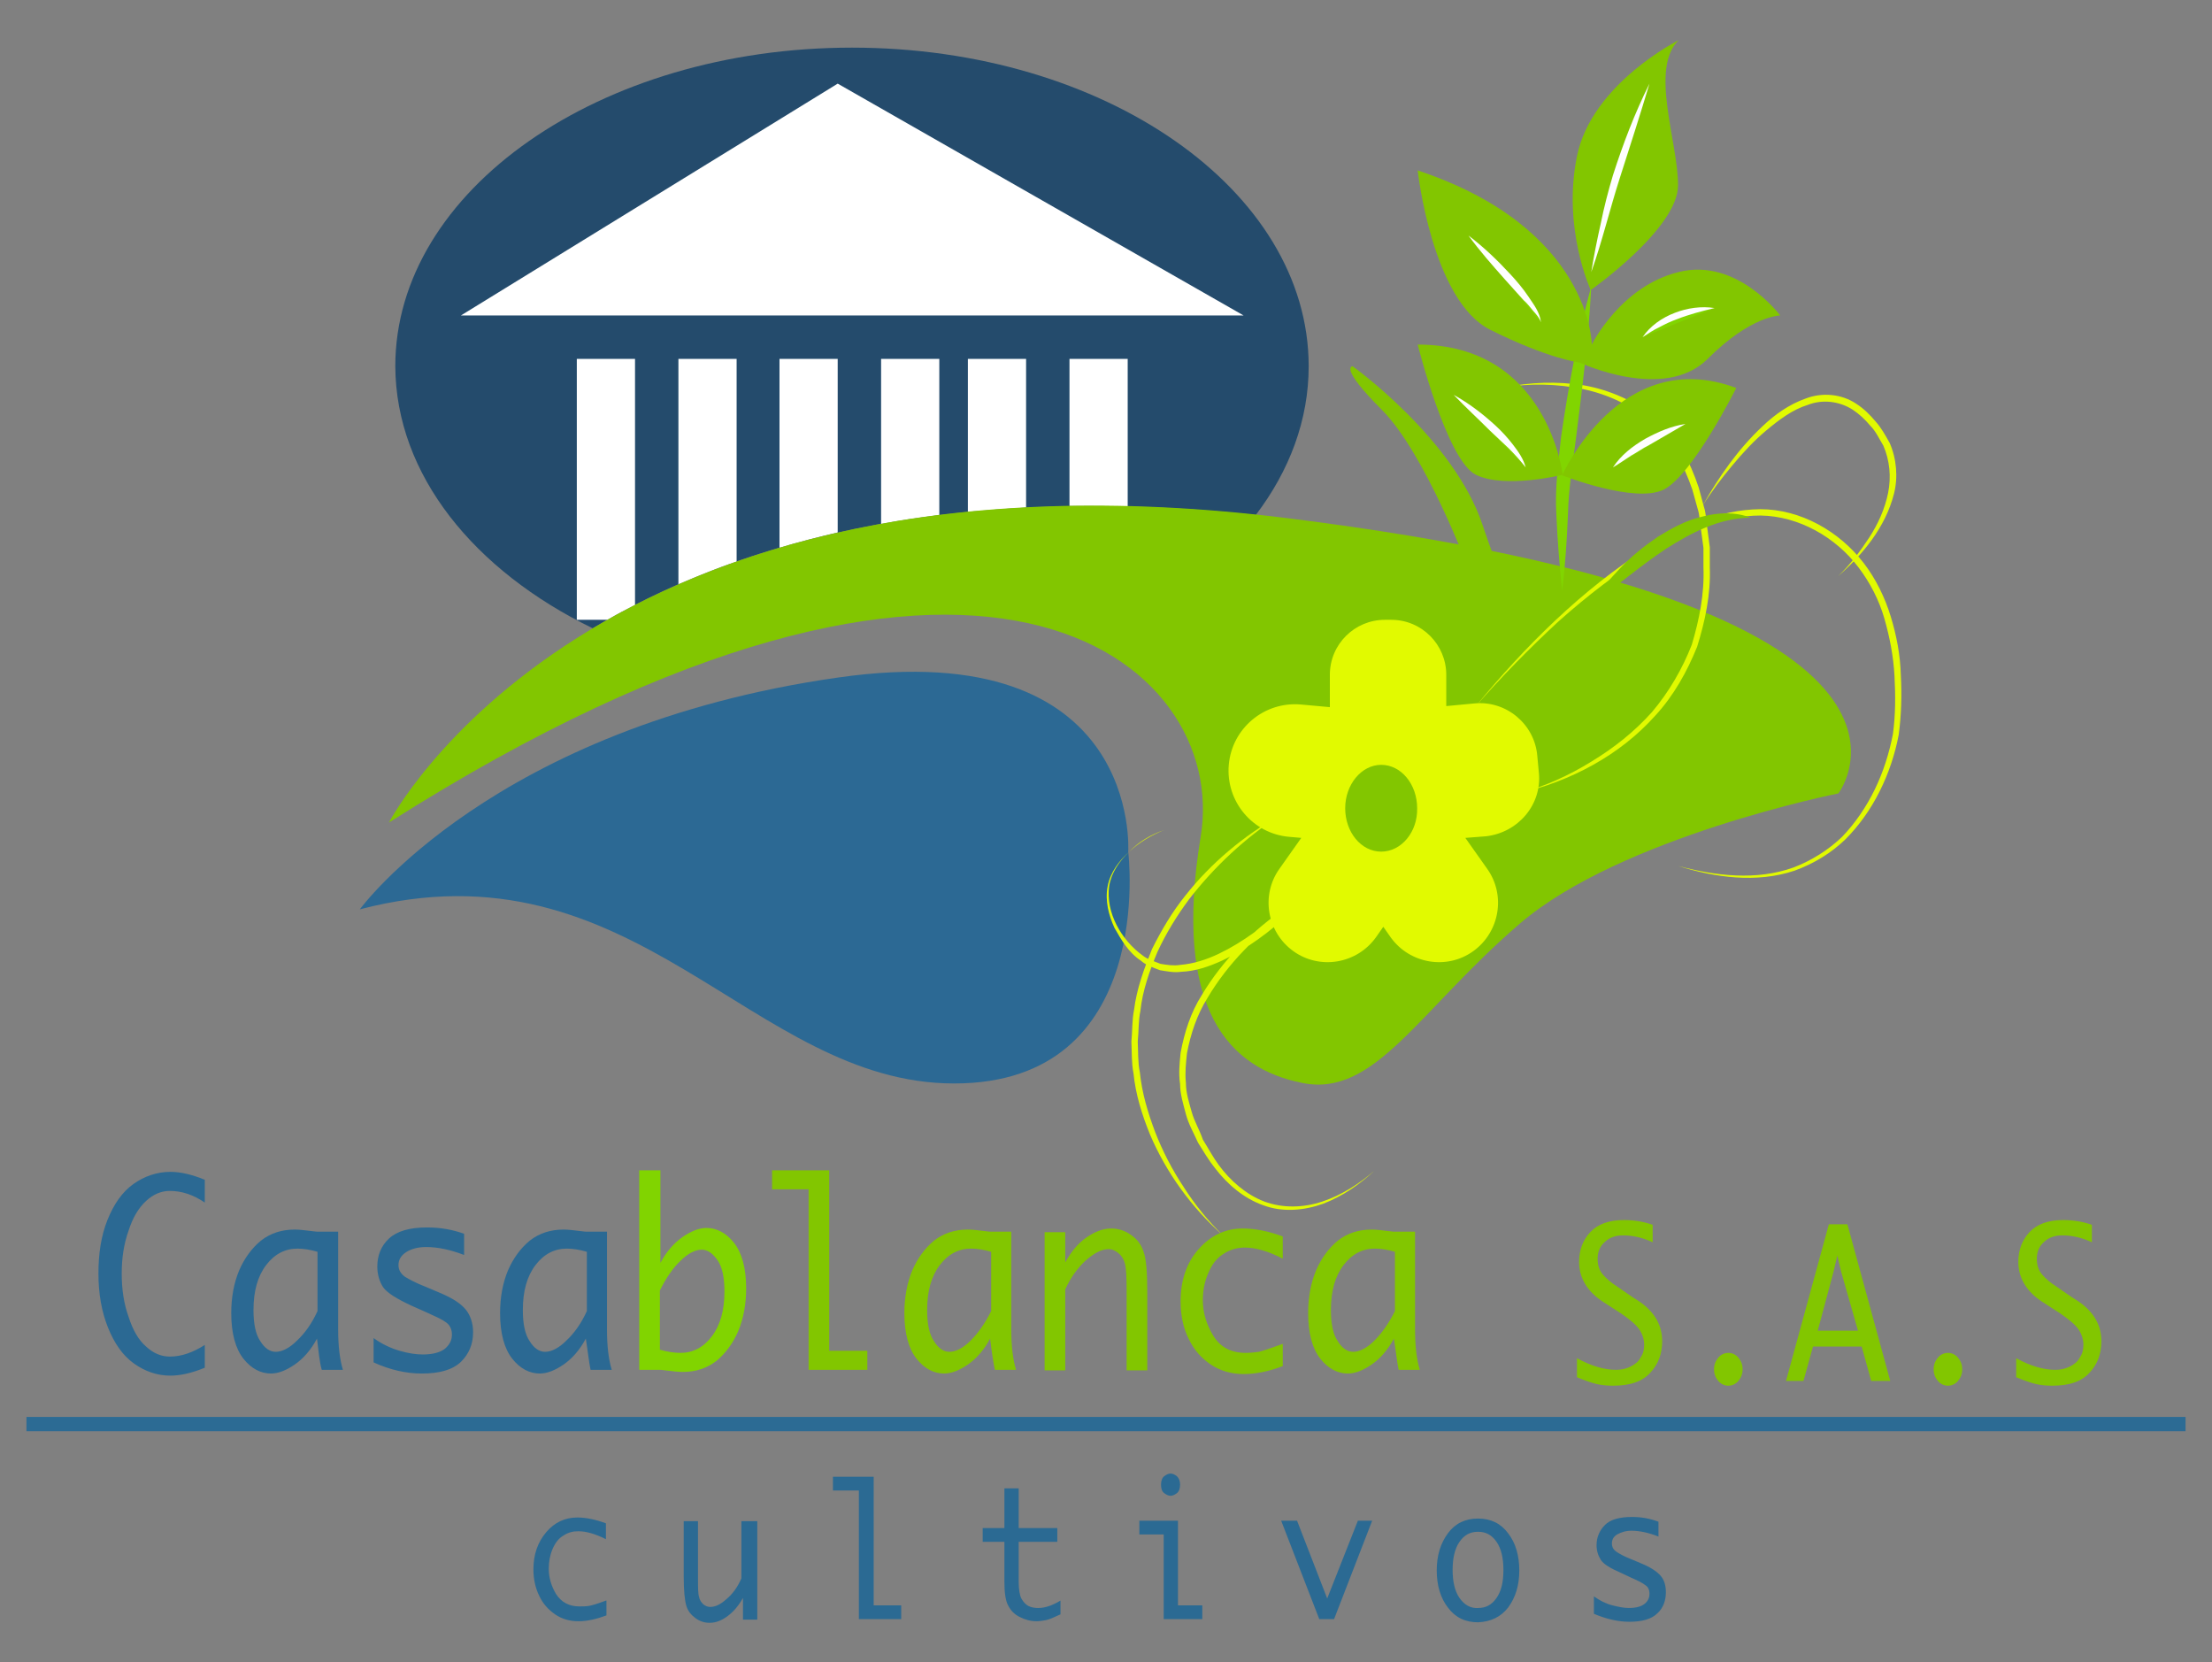 <?xml version="1.0" encoding="utf-8"?>
<!-- Generator: Adobe Illustrator 21.0.0, SVG Export Plug-In . SVG Version: 6.00 Build 0)  -->
<svg version="1.1" id="Capa_1" xmlns="http://www.w3.org/2000/svg" xmlns:xlink="http://www.w3.org/1999/xlink" x="0px" y="0px"
	 viewBox="0 0 418 314" style="enable-background:new 0 0 418 314;" xml:space="preserve">
<rect x="0" y="0" width="418" height="314" fill="#808080" stroke="none"/>
<style type="text/css">
	.st0{fill:#244B6C;}
	.st1{fill:#FFFFFF;}
	.st2{fill:#2C6994;}
	.st3{fill:#82C600;}
	.st4{fill:#E1FA00;}
	.st5{fill:#2B6993;}
	.st6{fill:#81D400;}
	.st7{fill:#2B6A93;}
	.st8{fill:#2C6B94;}
	.st9{fill:#81D500;}
</style>
<g>
	<path class="st0" d="M112,118.7c25.4-15.2,65.3-27.8,125.3-21.4c6.4-8.4,10-18,10-28.1c0-33.3-38.6-60.2-86.3-60.2
		s-86.3,27-86.3,60.2C74.8,89.7,89.6,107.8,112,118.7z"/>
	<polygon class="st1" points="87.1,59.6 235,59.6 158.3,15.8 	"/>
	<path class="st1" d="M213.1,95.7V67.8h-11v27.8C205.7,95.6,209.4,95.6,213.1,95.7z"/>
	<path class="st1" d="M193.9,95.9V67.8h-11v28.9C186.5,96.4,190.2,96.1,193.9,95.9z"/>
	<path class="st1" d="M177.5,97.3V67.8h-11V99C170.1,98.3,173.7,97.8,177.5,97.3z"/>
	<path class="st1" d="M158.3,100.6V67.8h-11v35.7C150.9,102.4,154.5,101.5,158.3,100.6z"/>
	<path class="st1" d="M139.2,106.1V67.8h-11v42.6C131.7,108.9,135.3,107.4,139.2,106.1z"/>
	<path class="st1" d="M120,114.3V67.8h-11v49.3h5.8C116.5,116.1,118.2,115.2,120,114.3z"/>
	<path class="st2" d="M68,171.8c0,0,25.1-34.5,90.4-43.8c57.5-8.2,54.8,32.9,54.8,32.9s5.5,43.8-32.9,43.8S120,158.2,68,171.8z"/>
	<path class="st3" d="M73.5,155.4c0,0,38.3-73.9,169.8-57.5s104.1,52,104.1,52s-41.1,8.2-60.2,24.6s-27.4,32.9-41.1,30.1
		c-13.7-2.7-24.6-13.7-19.2-46.6C232.3,125.3,185.7,84.2,73.5,155.4z"/>
	<path class="st4" d="M290.8,146l-0.3-3.2c-0.5-6-5.9-10.5-11.9-9.9l-5.3,0.5v-5.9c0-5.7-4.6-10.4-10.4-10.4h-1.2
		c-5.7,0-10.4,4.6-10.4,10.4v6.1l-5.5-0.5c-6.9-0.6-13,4.5-13.6,11.4c-0.6,6.9,4.5,13,11.4,13.6l2.3,0.2l-4.1,5.8
		c-3.6,5-2.4,12,2.6,15.6c5,3.6,12,2.4,15.6-2.6l1.4-2l1.4,2c3.6,5,10.6,6.2,15.6,2.6c5-3.6,6.2-10.6,2.6-15.6l-4.1-5.8l3.9-0.3
		C286.9,157.3,291.4,152,290.8,146z M261,160.9c-3.8,0-6.8-3.7-6.8-8.2c0-4.5,3.1-8.2,6.8-8.2c3.8,0,6.8,3.7,6.8,8.2
		C267.9,157.2,264.8,160.9,261,160.9z"/>
	<path class="st4" d="M220,156.8c-2.4,1-4.7,2.3-6.6,4.1c-1.9,1.8-3.4,4-3.8,6.5c-0.7,5,2.3,10.2,6.3,13.1c1,0.8,2.2,1.1,3.4,1.6
		c1.2,0.2,2.5,0.4,3.7,0.2c2.5-0.2,5-1,7.3-2.1c4.6-2.2,8.8-5.4,12.6-8.9l0.8,1c-6.2,4.2-11.7,9.8-15.5,16.2
		c-2,3.2-3.2,6.8-3.9,10.5c-0.2,1.9-0.4,3.7-0.2,5.6c0,1.9,0.6,3.7,1.1,5.5c0.5,1.8,1.5,3.4,2.1,5.2c1,1.6,1.9,3.3,3,4.8
		c2.2,3,5.2,5.6,8.6,6.9c3.5,1.3,7.4,1.2,11,0c3.6-1.2,6.9-3.3,9.8-5.8c-2.8,2.6-6,4.8-9.6,6.2c-3.6,1.3-7.7,1.7-11.4,0.3
		c-3.7-1.3-6.8-4-9.1-7c-1.2-1.5-2.2-3.2-3.2-4.8c-0.8-1.8-1.8-3.5-2.3-5.4c-0.5-1.9-1.1-3.8-1.1-5.7c-0.3-2-0.1-3.9,0.1-5.9
		c0.7-3.8,1.9-7.6,4-10.9c4-6.7,9.6-12.2,16-16.6l0.8,1c-3.9,3.6-8.1,6.8-13,9.1c-2.4,1.1-5,2-7.7,2.1c-1.4,0.2-2.7-0.1-4-0.3
		c-1.3-0.5-2.6-0.9-3.6-1.8c-2.3-1.5-3.7-3.9-5-6.2c-1.1-2.4-1.8-5.1-1.3-7.8c0.5-2.7,2.2-4.9,4.1-6.6
		C215.2,159,217.5,157.7,220,156.8z"/>
	<path class="st4" d="M241.9,154c-6.6,4.3-12.4,9.7-17.2,15.9c-2.3,3.1-4.4,6.5-6,10c-1.5,3.6-2.8,7.3-3.2,11.1
		c-0.4,1.9-0.3,3.9-0.5,5.8c0.1,1.9,0,3.9,0.4,5.8c0.4,3.9,1.5,7.6,2.9,11.3c1.4,3.6,3.2,7.1,5.4,10.4c2.1,3.3,4.6,6.4,7.4,9.1
		c-5.9-5.2-10.7-11.8-13.8-19.1c-1.5-3.7-2.7-7.5-3.1-11.5c-0.4-2-0.3-4-0.4-6c0.2-2,0.1-4,0.5-6c0.5-4,1.9-7.8,3.4-11.5
		c1.8-3.6,3.8-7,6.3-10.1C228.8,163.1,235,157.9,241.9,154z"/>
	<path class="st3" d="M277.5,107.5c0,0-8.2-21.9-16.4-30.1c-8.2-8.2-5.5-8.2-5.5-8.2s19.2,13.7,24.6,30.1c5.5,16.4,5.5,11,5.5,11
		L277.5,107.5z"/>
	<path class="st4" d="M278.8,133.5c9.4-11.4,20.1-22.1,32.7-30.1c6.3-3.9,13.4-7.1,21.1-7.2c7.7,0,15,4.2,19.6,10.2
		c2.3,3,4,6.5,5.1,10.1c1.1,3.6,1.8,7.3,1.9,11.1c0.2,3.7,0.1,7.5-0.4,11.2c-0.7,3.7-1.9,7.3-3.6,10.7c-1.7,3.4-3.9,6.5-6.5,9.1
		c-2.7,2.6-6,4.6-9.6,5.9c-7.2,2.4-15,1.3-22-0.9c7.1,1.9,14.8,2.8,21.8,0.3c3.4-1.3,6.6-3.3,9.2-5.8c2.5-2.6,4.6-5.7,6.2-9
		c1.6-3.3,2.7-6.8,3.4-10.4c0.5-3.6,0.5-7.3,0.3-11c-0.2-3.7-0.9-7.3-1.9-10.8c-1-3.5-2.7-6.8-4.9-9.7c-4.3-5.7-11.3-9.7-18.5-9.8
		c-7.3,0-14.3,3.1-20.6,6.8c-6.3,3.8-12.2,8.4-17.7,13.3C288.9,122.6,283.7,127.9,278.8,133.5z"/>
	<path class="st4" d="M287,149.9c4.9-1.3,9.5-3.4,13.7-6c4.3-2.6,8.2-5.7,11.5-9.4c3.2-3.8,5.7-8.1,7.5-12.7
		c1.4-4.7,2.4-9.6,2.2-14.6l0-3.7l-0.5-3.7c-0.2-1.2-0.2-2.5-0.6-3.7l-1-3.6c-1.6-4.6-3.9-9.2-7.6-12.5c-3.6-3.3-8.3-5.5-13.1-6.5
		c-4.9-1-10-1.1-14.9-0.3c4.9-1,10-1.2,15.1-0.4c5,0.9,9.8,3,13.7,6.4c4,3.4,6.4,8.1,8,12.9l1,3.7c0.4,1.2,0.4,2.5,0.6,3.8l0.5,3.8
		l0,3.8c0.2,5.1-0.9,10.2-2.4,15c-1.9,4.7-4.4,9.2-7.9,13C306.1,142.7,296.8,147.6,287,149.9z"/>
	<path class="st4" d="M347.3,108.9c2.3-2.2,4.2-4.7,5.9-7.3c1.7-2.6,3-5.5,3.6-8.5c0.6-3,0.3-6.1-0.9-8.9c-0.8-1.3-1.4-2.7-2.5-3.8
		c-1-1.2-2.1-2.2-3.3-3c-2.5-1.6-5.7-2-8.5-0.9c-2.9,0.9-5.4,2.8-7.8,4.8c-2.4,2-4.5,4.3-6.5,6.7c-2,2.4-3.9,4.9-5.6,7.6
		c3.1-5.5,6.7-10.7,11.4-15.1c2.3-2.2,5-4.1,8.1-5.2c3.1-1.2,6.8-0.9,9.6,1c1.4,0.9,2.6,2.1,3.6,3.3c1.1,1.2,1.9,2.7,2.7,4.1
		c1.3,3,1.6,6.5,0.8,9.6C356.3,99.6,352,104.8,347.3,108.9z"/>
	<path class="st5" d="M107,253.3c-1.4,1.4-2.8,2.1-4,2.1c-1.1,0-2.1-0.7-2.9-2c-0.9-1.3-1.3-3.3-1.3-5.9c0-3.6,0.8-6.4,2.4-8.5
		c1.6-2.1,3.6-3.1,5.9-3.1c1.2,0,2.4,0.2,3.8,0.6v11.2C109.8,250.1,108.5,251.9,107,253.3z M111.6,258.8h4c-0.6-2-0.9-4.5-0.9-7.7
		v-18.4h-3.9c-0.4,0-0.8-0.1-1-0.1c-1.5-0.2-2.6-0.3-3.3-0.3c-2.5,0-4.6,0.7-6.4,2.1c-1.7,1.4-3.1,3.3-4.1,5.6
		c-1,2.4-1.5,5.1-1.5,8.1c0,3.8,0.8,6.7,2.3,8.6c1.5,1.9,3.3,2.8,5.2,2.8c1.4,0,2.9-0.6,4.5-1.7c1.6-1.1,3.1-2.8,4.2-4.9
		C111.1,255.4,111.3,257.4,111.6,258.8z M79.7,259.5c3.4,0,5.8-0.7,7.4-2.2c1.5-1.5,2.3-3.3,2.3-5.6c0-1.7-0.5-3.2-1.4-4.3
		c-1-1.2-2.6-2.2-5-3.2l-2.6-1.1c-1.8-0.7-3.1-1.4-3.9-1.9c-0.8-0.6-1.2-1.3-1.2-2.2c0-1,0.5-1.8,1.4-2.4c0.9-0.6,2.2-1,3.8-1
		c2.2,0,4.6,0.5,7.2,1.5v-4c-2.2-0.8-4.5-1.2-7-1.2c-3.3,0-5.7,0.7-7.2,2.1c-1.5,1.4-2.2,3.2-2.2,5.3c0,1.5,0.4,2.8,1.1,3.9
		c0.8,1.1,2.6,2.2,5.4,3.5l2.7,1.2l1.3,0.6c1.6,0.7,2.6,1.3,3,1.8c0.4,0.5,0.6,1.1,0.6,1.8c0,1.1-0.4,1.9-1.3,2.7
		c-0.9,0.7-2.3,1.1-4.2,1.1c-1.2,0-2.7-0.2-4.4-0.7c-1.7-0.5-3.4-1.3-4.9-2.4v4.6C73.7,258.8,76.7,259.5,79.7,259.5z M56.1,253.3
		c-1.4,1.4-2.8,2.1-4,2.1c-1.1,0-2.1-0.7-2.9-2c-0.9-1.3-1.3-3.3-1.3-5.9c0-3.6,0.8-6.4,2.4-8.5c1.6-2.1,3.6-3.1,5.9-3.1
		c1.2,0,2.4,0.2,3.8,0.6v11.2C58.9,250.1,57.6,251.9,56.1,253.3z M60.8,258.8h4c-0.6-2-0.9-4.5-0.9-7.7v-18.4H60
		c-0.4,0-0.8-0.1-1-0.1c-1.5-0.2-2.6-0.3-3.3-0.3c-2.5,0-4.6,0.7-6.4,2.1c-1.7,1.4-3.1,3.3-4.1,5.6c-1,2.4-1.5,5.1-1.5,8.1
		c0,3.8,0.8,6.7,2.3,8.6c1.5,1.9,3.3,2.8,5.2,2.8c1.4,0,2.9-0.6,4.5-1.7c1.6-1.1,3.1-2.8,4.2-4.9C60.2,255.4,60.4,257.4,60.8,258.8z
		 M38.7,254.1c-2.2,1.4-4.4,2.2-6.6,2.2c-1.6,0-3.1-0.6-4.5-1.9c-1.4-1.2-2.5-3.1-3.3-5.6c-0.9-2.5-1.3-5.2-1.3-8.2
		c0-2.9,0.4-5.6,1.3-8.1c0.8-2.5,1.9-4.3,3.3-5.6c1.4-1.3,2.9-1.9,4.5-1.9c2.2,0,4.4,0.7,6.6,2.2v-4.3c-2.4-1-4.6-1.5-6.5-1.5
		c-2.5,0-4.9,0.8-7,2.3c-2.1,1.5-3.7,3.8-4.9,6.8s-1.7,6.4-1.7,10.1c0,3.8,0.6,7.2,1.8,10.2s2.8,5.3,4.9,6.8
		c2.1,1.5,4.4,2.3,6.9,2.3c1.9,0,4.1-0.5,6.5-1.5V254.1z"/>
	<path class="st6" d="M128.6,238.2c1.4-1.4,2.8-2.1,4-2.1c1.1,0,2.1,0.7,3,2c0.9,1.3,1.3,3.3,1.3,5.9c0,3.6-0.8,6.4-2.4,8.5
		s-3.6,3.1-5.9,3.1c-1.2,0-2.5-0.2-3.9-0.6v-11.2C125.9,241.4,127.2,239.5,128.6,238.2z M124.7,221.1h-3.9v37.7h3.9
		c0.4,0,0.8,0.1,1,0.1c1.5,0.2,2.6,0.3,3.3,0.3c2.5,0,4.6-0.7,6.4-2.1c1.7-1.4,3.1-3.3,4.1-5.6c1-2.4,1.5-5.1,1.5-8.1
		c0-3.8-0.8-6.7-2.3-8.6c-1.5-1.9-3.3-2.8-5.2-2.8c-1.4,0-2.9,0.6-4.5,1.7c-1.6,1.1-3.1,2.8-4.2,4.9V221.1z"/>
	<path class="st3" d="M259.7,253.3c-1.4,1.4-2.8,2.1-4,2.1c-1.1,0-2.1-0.7-2.9-2c-0.9-1.3-1.3-3.3-1.3-5.9c0-3.6,0.8-6.4,2.4-8.5
		c1.6-2.1,3.6-3.1,5.9-3.1c1.2,0,2.4,0.2,3.8,0.6v11.2C262.4,250.1,261.1,251.9,259.7,253.3z M264.3,258.8h4c-0.6-2-0.9-4.5-0.9-7.7
		v-18.4h-3.9c-0.4,0-0.8-0.1-1-0.1c-1.5-0.2-2.6-0.3-3.3-0.3c-2.5,0-4.6,0.7-6.4,2.1c-1.7,1.4-3.1,3.3-4.1,5.6
		c-1,2.4-1.5,5.1-1.5,8.1c0,3.8,0.8,6.7,2.3,8.6c1.5,1.9,3.3,2.8,5.2,2.8c1.4,0,2.9-0.6,4.5-1.7c1.6-1.1,3.1-2.8,4.2-4.9
		C263.8,255.4,264,257.4,264.3,258.8z M242.4,253.9c-2.2,0.8-3.7,1.3-4.5,1.5c-0.8,0.1-1.6,0.2-2.5,0.2c-2.8,0-4.8-1.1-6.1-3.2
		c-1.3-2.1-2-4.4-2-6.7c0-1.8,0.3-3.5,1-5.1c0.7-1.7,1.6-2.9,2.9-3.7c1.2-0.8,2.6-1.2,4-1.2c2.1,0,4.5,0.7,7.2,2.1v-4.2
		c-2.7-1-5.2-1.5-7.6-1.5c-3.2,0-6,1.3-8.3,3.9c-2.3,2.6-3.4,5.9-3.4,9.9c0,2.6,0.5,5,1.5,7c1,2.1,2.4,3.7,4.2,4.9
		c1.8,1.2,3.9,1.8,6.2,1.8c2.3,0,4.8-0.5,7.4-1.5V253.9z M201.3,258.8v-15.2c1-2.2,2.3-4,3.8-5.4c1.6-1.4,3-2.2,4.4-2.2
		c0.7,0,1.3,0.3,1.9,0.8c0.6,0.5,1,1.2,1.2,2c0.2,0.8,0.3,2.5,0.3,5v15.1h3.9v-14.6c0-3.9-0.2-6.5-0.7-7.8c-0.4-1.3-1.2-2.4-2.4-3.2
		c-1.1-0.8-2.4-1.2-3.7-1.2c-1.6,0-3.1,0.6-4.7,1.7c-1.6,1.1-2.9,2.7-4,4.7v-5.7h-3.9v26.1H201.3z M183.4,253.3
		c-1.4,1.4-2.8,2.1-4,2.1c-1.1,0-2.1-0.7-2.9-2c-0.9-1.3-1.3-3.3-1.3-5.9c0-3.6,0.8-6.4,2.4-8.5c1.6-2.1,3.6-3.1,5.9-3.1
		c1.2,0,2.4,0.2,3.8,0.6v11.2C186.1,250.1,184.8,251.9,183.4,253.3z M188,258.8h4c-0.6-2-0.9-4.5-0.9-7.7v-18.4h-3.9
		c-0.4,0-0.8-0.1-1-0.1c-1.5-0.2-2.6-0.3-3.3-0.3c-2.5,0-4.6,0.7-6.4,2.1c-1.7,1.4-3.1,3.3-4.1,5.6c-1,2.4-1.5,5.1-1.5,8.1
		c0,3.8,0.8,6.7,2.3,8.6c1.5,1.9,3.3,2.8,5.2,2.8c1.4,0,2.9-0.6,4.5-1.7c1.6-1.1,3.1-2.8,4.2-4.9C187.4,255.4,187.7,257.4,188,258.8
		z M163.9,258.8v-3.6h-7.2v-34.1h-10.8v3.6h6.9v34.1H163.9z"/>
	<path class="st3" d="M384.8,261.5c0.9,0.2,1.9,0.3,3,0.3c3.3,0,5.6-0.8,7.1-2.5c1.5-1.6,2.2-3.6,2.2-5.9c0-3-1.4-5.5-4.3-7.5
		l-1.4-0.9l-1.6-1.1l-1.3-0.9c-1.1-0.7-1.9-1.4-2.6-2.2c-0.7-0.8-1-1.8-1-3c0-1.2,0.4-2.3,1.3-3.1c0.9-0.9,2.1-1.3,3.5-1.3
		c1.8,0,3.7,0.4,5.6,1.3v-3.3c-1.7-0.6-3.6-0.9-5.4-0.9c-2.9,0-5,0.8-6.4,2.3s-2.1,3.4-2.1,5.6c0,3,1.5,5.6,4.6,7.6l1.7,1.1l1.7,1.1
		c1.6,1.1,2.8,2.1,3.4,3s0.9,1.9,0.9,2.9c0,0.9-0.2,1.7-0.7,2.4c-0.4,0.8-1.1,1.3-1.9,1.7c-0.8,0.4-1.7,0.6-2.7,0.6
		c-2.2,0-4.7-0.7-7.4-2.2v3.6C382.7,260.9,383.9,261.3,384.8,261.5z M370,260.9c0.5-0.6,0.8-1.3,0.8-2.2c0-0.9-0.3-1.6-0.8-2.2
		c-0.5-0.6-1.2-0.9-1.9-0.9c-0.7,0-1.4,0.3-1.9,0.9c-0.5,0.6-0.8,1.3-0.8,2.2c0,0.9,0.3,1.6,0.8,2.2c0.5,0.6,1.2,0.9,1.9,0.9
		S369.5,261.5,370,260.9z M346.5,240.2l0.7-3l0.7,3l3.2,11.2h-7.6L346.5,240.2z M342.6,254.4h9.2l1.8,6.5h3.6l-8.1-29.6h-3.5
		l-8.1,29.6h3.3L342.6,254.4z M328.5,260.9c0.5-0.6,0.8-1.3,0.8-2.2c0-0.9-0.3-1.6-0.8-2.2c-0.5-0.6-1.2-0.9-1.9-0.9
		c-0.7,0-1.4,0.3-1.9,0.9c-0.5,0.6-0.8,1.3-0.8,2.2c0,0.9,0.3,1.6,0.8,2.2c0.5,0.6,1.2,0.9,1.9,0.9S328,261.5,328.5,260.9z
		 M301.8,261.5c0.9,0.2,1.9,0.3,3,0.3c3.3,0,5.6-0.8,7.1-2.5c1.5-1.6,2.2-3.6,2.2-5.9c0-3-1.4-5.5-4.3-7.5l-1.4-0.9l-1.6-1.1
		l-1.3-0.9c-1.1-0.7-1.9-1.4-2.6-2.2c-0.7-0.8-1-1.8-1-3c0-1.2,0.4-2.3,1.3-3.1c0.9-0.9,2.1-1.3,3.5-1.3c1.8,0,3.7,0.4,5.6,1.3v-3.3
		c-1.7-0.6-3.6-0.9-5.4-0.9c-2.9,0-5,0.8-6.4,2.3s-2.1,3.4-2.1,5.6c0,3,1.5,5.6,4.6,7.6l1.7,1.1l1.7,1.1c1.6,1.1,2.8,2.1,3.4,3
		s0.9,1.9,0.9,2.9c0,0.9-0.2,1.7-0.7,2.4c-0.4,0.8-1.1,1.3-1.9,1.7c-0.8,0.4-1.7,0.6-2.7,0.6c-2.2,0-4.7-0.7-7.4-2.2v3.6
		C299.7,260.9,300.9,261.3,301.8,261.5z"/>
	<path class="st7" d="M307.9,306.4c2.4,0,4.2-0.5,5.3-1.6c1.1-1,1.6-2.4,1.6-4c0-1.2-0.3-2.3-1-3.1c-0.7-0.8-1.9-1.6-3.6-2.3
		l-1.9-0.8c-1.3-0.5-2.2-1-2.8-1.4c-0.6-0.4-0.9-0.9-0.9-1.6c0-0.7,0.3-1.3,1-1.7s1.6-0.7,2.7-0.7c1.6,0,3.3,0.4,5.1,1.1v-2.8
		c-1.6-0.6-3.2-0.9-5-0.9c-2.4,0-4.1,0.5-5.1,1.5c-1,1-1.6,2.3-1.6,3.8c0,1.1,0.3,2,0.8,2.8c0.5,0.8,1.8,1.6,3.9,2.5l1.9,0.9
		l0.9,0.4c1.1,0.5,1.8,1,2.1,1.3c0.3,0.4,0.4,0.8,0.4,1.3c0,0.8-0.3,1.4-0.9,1.9c-0.6,0.5-1.6,0.8-3,0.8c-0.9,0-1.9-0.2-3.1-0.5
		s-2.4-0.9-3.5-1.7v3.3C303.6,305.9,305.8,306.4,307.9,306.4z M275.8,301.9c-0.9-1.3-1.3-3.1-1.3-5.3c0-2.2,0.4-4,1.3-5.3
		c0.9-1.3,2-1.9,3.5-1.9c1.5,0,2.6,0.6,3.5,1.9c0.9,1.3,1.3,3.1,1.3,5.3c0,2.3-0.4,4-1.3,5.3c-0.9,1.3-2,1.9-3.5,1.9
		C277.9,303.9,276.7,303.2,275.8,301.9z M285,303.7c1.4-1.9,2.1-4.2,2.1-7c0-2.8-0.7-5.2-2.1-7c-1.4-1.9-3.3-2.8-5.7-2.8
		c-2.4,0-4.3,0.9-5.7,2.8c-1.4,1.9-2.1,4.2-2.1,7c0,2.8,0.7,5.2,2.1,7c1.4,1.9,3.3,2.8,5.7,2.8C281.7,306.4,283.6,305.5,285,303.7z
		 M252.1,305.9l7.2-18.6h-2.7l-5.8,14.7l-5.7-14.7h-3l7.2,18.6H252.1z M220,282.1c0.4,0.3,0.8,0.5,1.2,0.5c0.4,0,0.8-0.2,1.2-0.5
		c0.4-0.3,0.6-0.9,0.6-1.6c0-0.7-0.2-1.2-0.6-1.6c-0.4-0.3-0.8-0.5-1.2-0.5c-0.4,0-0.8,0.2-1.2,0.5c-0.4,0.3-0.6,0.9-0.6,1.6
		C219.4,281.3,219.6,281.8,220,282.1z M227.2,305.9v-2.6h-4.6v-16h-7.3v2.6h4.6v16H227.2z M200.4,302.4c-1.5,0.9-2.9,1.4-4.2,1.4
		c-0.7,0-1.3-0.1-1.9-0.4c-0.5-0.3-0.9-0.7-1.3-1.4c-0.3-0.6-0.5-1.7-0.5-3.2v-7.5h7.3v-2.6h-7.3v-7.5h-2.7v7.5h-4.1v2.6h4.1v7.5
		c0,2,0.2,3.6,0.7,4.5c0.5,1,1.2,1.7,2.2,2.2c1,0.5,2,0.8,3.2,0.8c0.5,0,1.1-0.1,1.7-0.2c0.6-0.1,1.5-0.5,2.8-1.1V302.4z
		 M170.3,305.9v-2.6h-5.2V279h-7.7v2.6h4.9v24.3H170.3z M140.1,287.3v10.9c-0.7,1.6-1.6,2.9-2.8,3.9c-1.1,1-2.1,1.5-3.1,1.5
		c-0.5,0-0.9-0.2-1.3-0.5c-0.4-0.4-0.7-0.8-0.8-1.4c-0.2-0.6-0.2-1.8-0.2-3.5v-10.8h-2.7v10.4c0,2.8,0.2,4.6,0.5,5.6
		c0.3,1,0.9,1.7,1.7,2.3c0.8,0.6,1.7,0.9,2.7,0.9c1.1,0,2.2-0.4,3.3-1.2c1.1-0.8,2.1-1.9,3-3.5v4.1h2.7v-18.6H140.1z M114.5,302.4
		c-1.6,0.6-2.6,0.9-3.2,1c-0.6,0.1-1.2,0.1-1.8,0.1c-2,0-3.4-0.8-4.4-2.3c-0.9-1.5-1.4-3.1-1.4-4.8c0-1.3,0.2-2.5,0.7-3.7
		c0.5-1.2,1.2-2.1,2.1-2.6c0.9-0.6,1.8-0.8,2.8-0.8c1.5,0,3.2,0.5,5.2,1.5v-3c-1.9-0.7-3.7-1.1-5.4-1.1c-2.3,0-4.3,0.9-5.9,2.8
		c-1.6,1.9-2.4,4.2-2.4,7c0,1.9,0.4,3.6,1.1,5c0.7,1.5,1.7,2.6,3,3.5c1.3,0.9,2.8,1.3,4.4,1.3c1.7,0,3.4-0.4,5.3-1.1V302.4z"/>
	<rect x="5" y="267.7" class="st8" width="408" height="2.7"/>
	<path class="st9" d="M300.7,54.1c-0.5,9.7-1.7,19.3-2.9,28.8c-0.6,4.8-1.4,9.5-1.5,14.2c-0.2,4.8-0.5,9.6-1.1,14.5
		c-0.5-4.8-0.9-9.6-1.1-14.5c-0.3-4.9,0.4-9.8,0.9-14.6C296.4,73,298.1,63.5,300.7,54.1z"/>
	<path class="st3" d="M317.2,7.6c0,0-16.4,8.2-19.2,21.9s2.6,25.3,2.6,25.3s16.5-11.6,16.5-19.8S311.7,13,317.2,7.6z"/>
	<path class="st3" d="M267.9,32.2c0,0,2.7,24.6,13.7,30.1c11,5.5,16.9,6.2,16.9,6.2s16,7.5,24.2-0.7c8.2-8.2,13.7-8.2,13.7-8.2
		s-8.2-11-19.2-8.2c-11,2.7-16.4,13.7-16.4,13.7S300.7,43.1,267.9,32.2z"/>
	<path class="st3" d="M267.9,65.1c0,0,5.5,21.9,11,24.6c5.5,2.7,16.4,0,16.4,0S292.5,65.1,267.9,65.1z"/>
	<path class="st3" d="M328.1,73.3c0,0-8.2,16.4-13.7,19.2c-5.5,2.7-19.2-2.7-19.2-2.7S306.2,65.1,328.1,73.3z"/>
	<path class="st9" d="M311.7,15.8c0,0-5.5,13.7-8.2,24.6c-2.7,11-2.7,11-2.7,11"/>
	<path class="st1" d="M311.7,15.8c-1.8,6-3.7,11.9-5.6,17.8c-1.9,5.9-3.3,11.9-5.4,17.8c0.5-3.1,1.1-6.1,1.8-9.2
		c0.6-3,1.4-6.1,2.3-9.1C306.7,27.2,308.9,21.4,311.7,15.8z"/>
	<path class="st9" d="M277.5,44.5c0,0,13.7,13.7,13.7,16.4"/>
	<path class="st1" d="M277.5,44.5c2.9,2.2,5.5,4.7,7.9,7.3c1.2,1.3,2.4,2.7,3.4,4.2c1,1.5,2.2,3,2.4,4.9c-0.3-0.9-0.9-1.5-1.5-2.2
		c-0.6-0.7-1.1-1.4-1.8-2l-3.6-4C282,50.1,279.6,47.4,277.5,44.5z"/>
	<path class="st9" d="M324,58.2c0,0-8.2,0-13.7,5.5"/>
	<path class="st1" d="M324,58.2c-2.5,0.6-4.8,1.2-7.1,2.1c-1.1,0.4-2.2,0.9-3.3,1.5c-1.1,0.5-2.1,1.2-3.2,1.9
		c1.4-2.1,3.7-3.7,6.1-4.6C318.8,58.2,321.5,57.8,324,58.2z"/>
	<path class="st9" d="M274.7,74.6c0,0,11,8.2,13.7,13.7"/>
	<path class="st1" d="M274.7,74.6c2.9,1.6,5.5,3.6,7.9,5.8c1.2,1.1,2.3,2.3,3.3,3.6c1,1.3,2,2.7,2.4,4.3c-1-1.3-2.1-2.5-3.2-3.6
		c-1.2-1.1-2.3-2.2-3.5-3.3C279.4,79.2,277,77,274.7,74.6z"/>
	<path class="st9" d="M318.5,80.1c0,0-8.2,2.7-13.7,8.2"/>
	<path class="st1" d="M318.5,80.1l-6.9,4c-1.2,0.6-2.3,1.4-3.4,2c-1.1,0.7-2.2,1.5-3.4,2.2c1.5-2.3,3.7-4,6.1-5.4
		C313.3,81.6,315.8,80.5,318.5,80.1z"/>
	<path class="st3" d="M300.7,114.3c1.5-2.6,3.5-4.9,5.6-7.1c2.1-2.2,4.5-4.1,7-5.8c2.6-1.6,5.3-3.1,8.4-3.8c3-0.8,6.3-0.9,9.1,0.2
		c-6,0.1-11.1,2.8-16,5.9C310,106.9,305.5,110.7,300.7,114.3z"/>
</g>
</svg>

